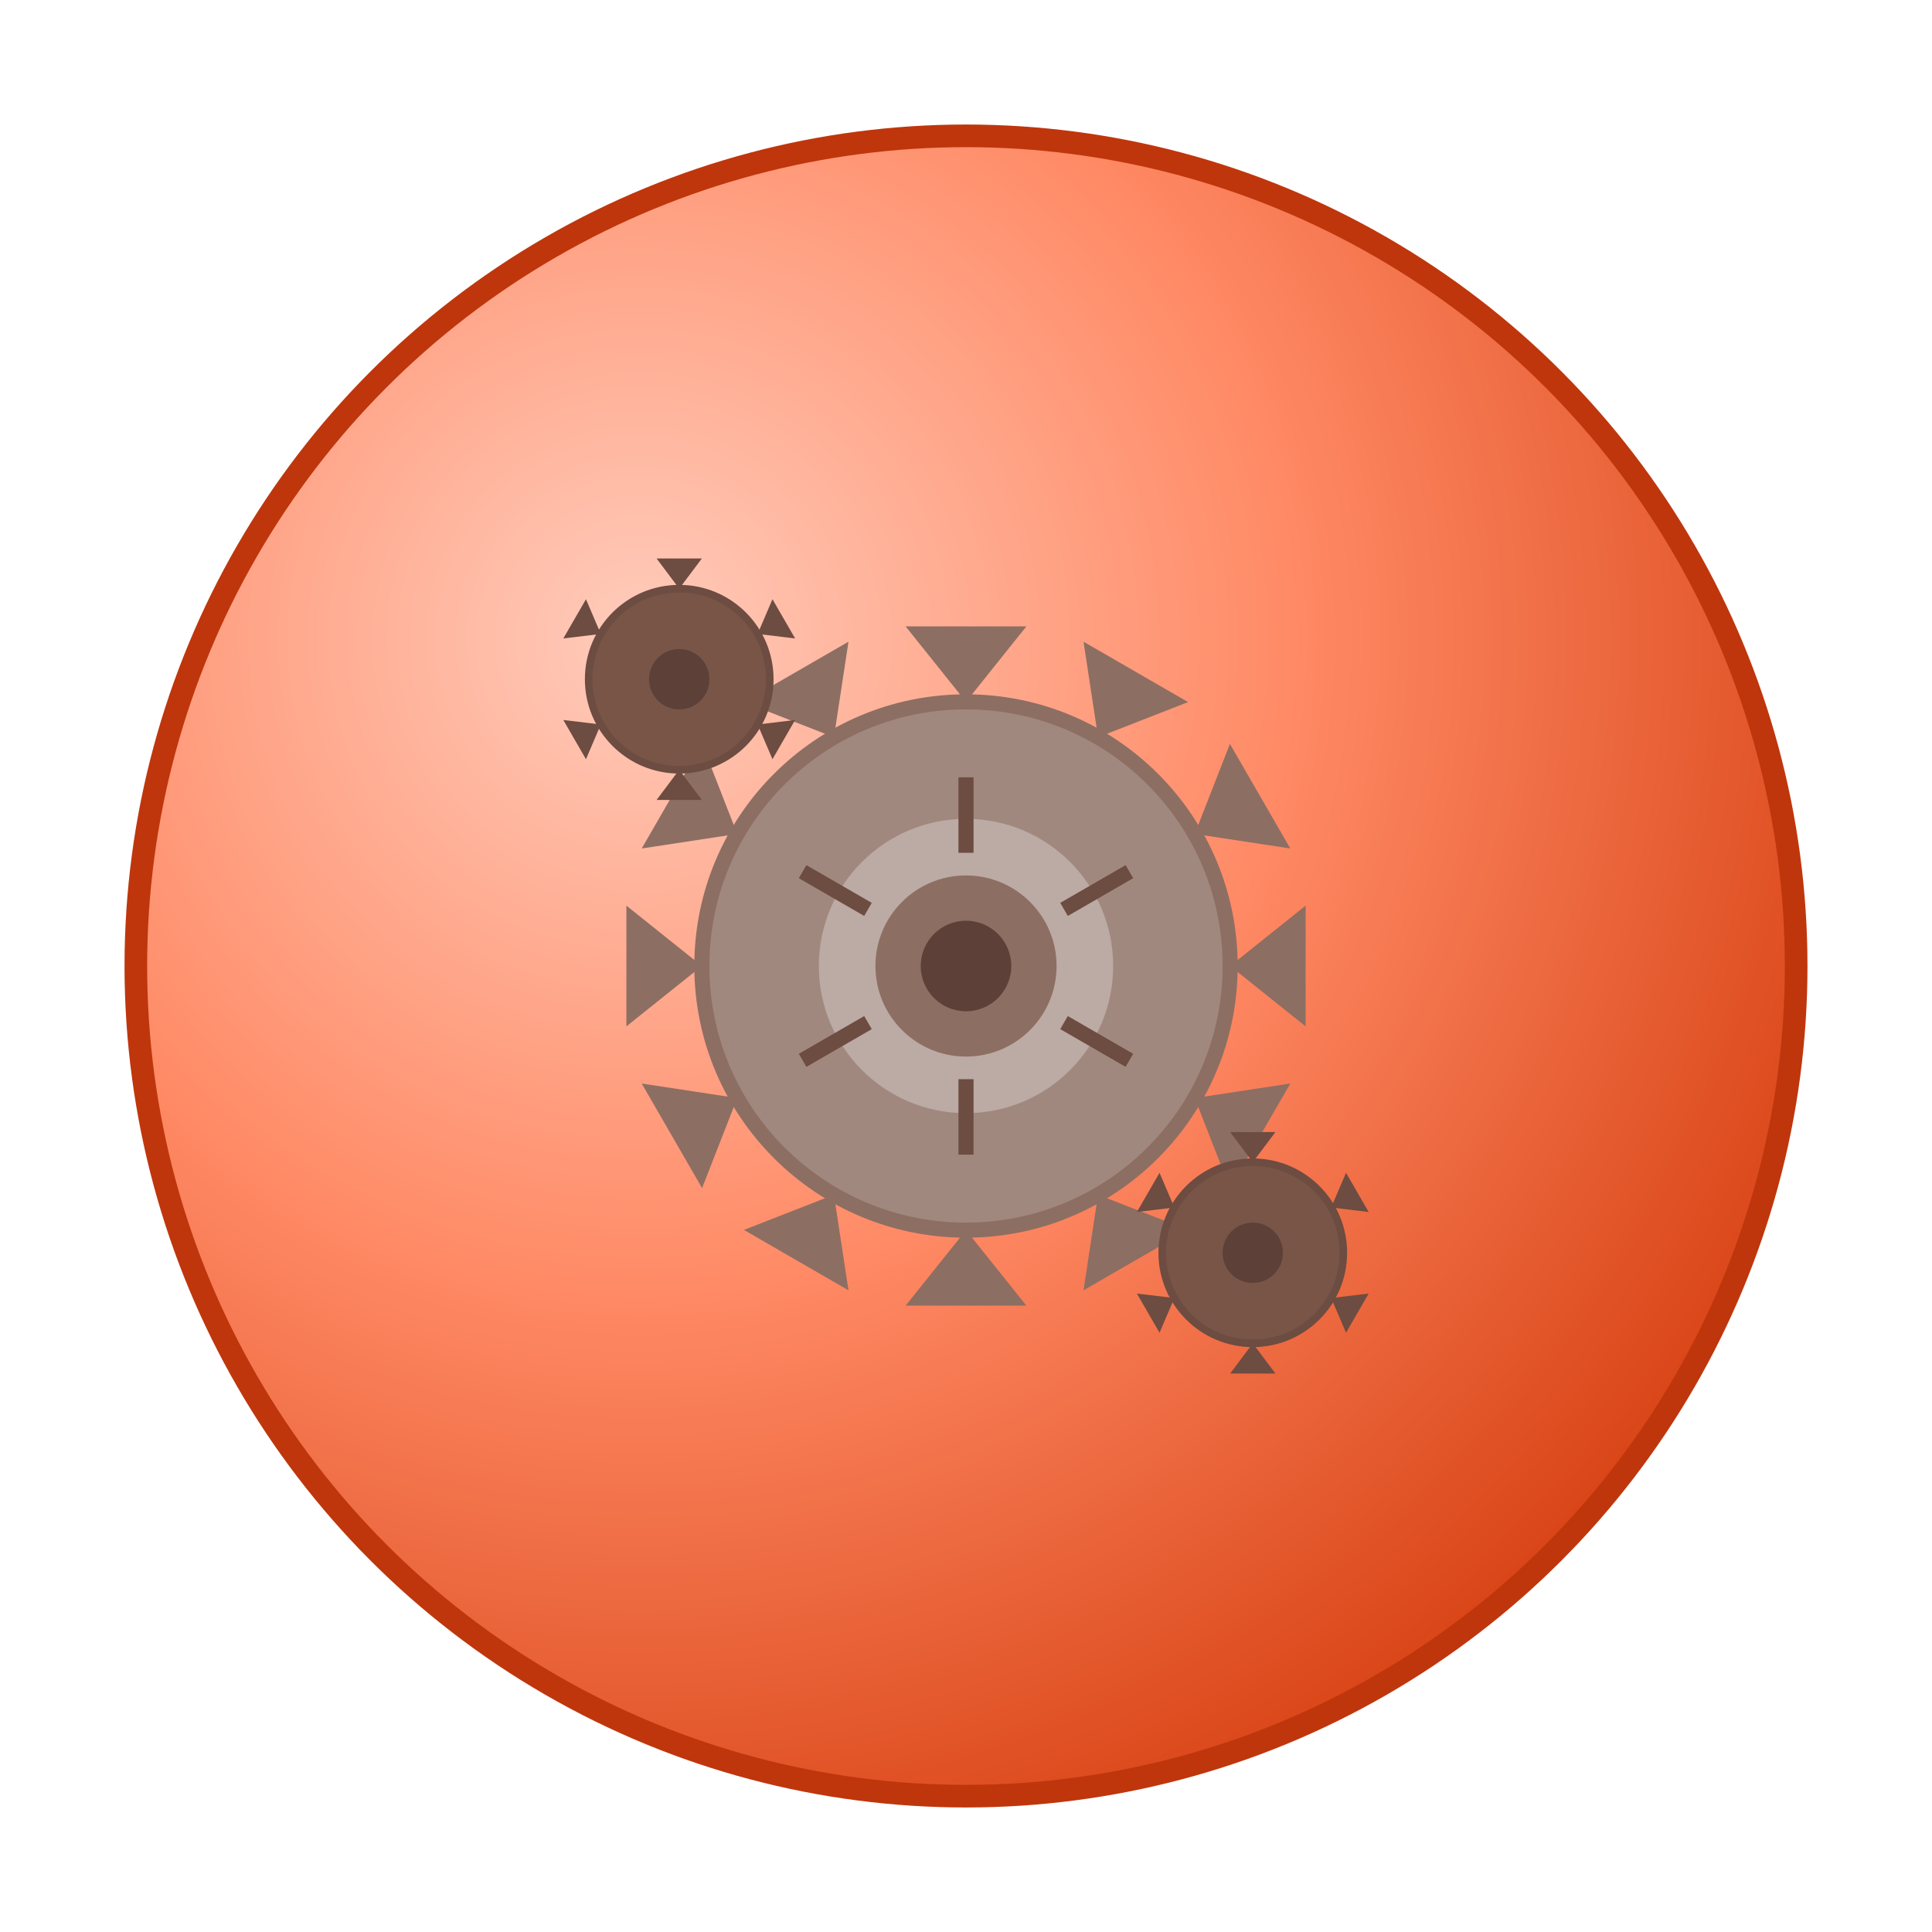 <svg xmlns="http://www.w3.org/2000/svg" viewBox="0 0 256 256" class="w-full h-full" width="256" height="256"><defs><radialGradient id="copper-bg-24" cx="0.3" cy="0.3" r="0.8"><stop offset="0%" stop-color="#FFCCBC"/><stop offset="50%" stop-color="#FF8A65"/><stop offset="100%" stop-color="#D84315"/></radialGradient></defs><circle cx="128" cy="128" r="110" fill="url(#copper-bg-24)" stroke="#BF360C" stroke-width="3"/><g transform="translate(128,128)"><path d="M0 -35 L8 -45 L-8 -45 Z" fill="#8D6E63"/><path d="M0 -35 L8 -45 L-8 -45 Z" fill="#8D6E63" transform="rotate(30)"/><path d="M0 -35 L8 -45 L-8 -45 Z" fill="#8D6E63" transform="rotate(60)"/><path d="M0 -35 L8 -45 L-8 -45 Z" fill="#8D6E63" transform="rotate(90)"/><path d="M0 -35 L8 -45 L-8 -45 Z" fill="#8D6E63" transform="rotate(120)"/><path d="M0 -35 L8 -45 L-8 -45 Z" fill="#8D6E63" transform="rotate(150)"/><path d="M0 -35 L8 -45 L-8 -45 Z" fill="#8D6E63" transform="rotate(180)"/><path d="M0 -35 L8 -45 L-8 -45 Z" fill="#8D6E63" transform="rotate(210)"/><path d="M0 -35 L8 -45 L-8 -45 Z" fill="#8D6E63" transform="rotate(240)"/><path d="M0 -35 L8 -45 L-8 -45 Z" fill="#8D6E63" transform="rotate(270)"/><path d="M0 -35 L8 -45 L-8 -45 Z" fill="#8D6E63" transform="rotate(300)"/><path d="M0 -35 L8 -45 L-8 -45 Z" fill="#8D6E63" transform="rotate(330)"/><circle r="35" fill="#A1887F" stroke="#8D6E63" stroke-width="2"/><circle r="20" fill="#BCAAA4" stroke="#A1887F" stroke-width="1"/><circle r="12" fill="#8D6E63"/><circle r="6" fill="#5D4037"/><line x1="0" y1="-15" x2="0" y2="-25" stroke="#6D4C41" stroke-width="2"/><line x1="0" y1="-15" x2="0" y2="-25" stroke="#6D4C41" stroke-width="2" transform="rotate(60)"/><line x1="0" y1="-15" x2="0" y2="-25" stroke="#6D4C41" stroke-width="2" transform="rotate(120)"/><line x1="0" y1="-15" x2="0" y2="-25" stroke="#6D4C41" stroke-width="2" transform="rotate(180)"/><line x1="0" y1="-15" x2="0" y2="-25" stroke="#6D4C41" stroke-width="2" transform="rotate(240)"/><line x1="0" y1="-15" x2="0" y2="-25" stroke="#6D4C41" stroke-width="2" transform="rotate(300)"/></g><g transform="translate(90,90)"><circle r="12" fill="#795548" stroke="#6D4C41" stroke-width="1"/><path d="M0 -12 L3 -16 L-3 -16 Z" fill="#6D4C41"/><path d="M0 -12 L3 -16 L-3 -16 Z" fill="#6D4C41" transform="rotate(60)"/><path d="M0 -12 L3 -16 L-3 -16 Z" fill="#6D4C41" transform="rotate(120)"/><path d="M0 -12 L3 -16 L-3 -16 Z" fill="#6D4C41" transform="rotate(180)"/><path d="M0 -12 L3 -16 L-3 -16 Z" fill="#6D4C41" transform="rotate(240)"/><path d="M0 -12 L3 -16 L-3 -16 Z" fill="#6D4C41" transform="rotate(300)"/><circle r="4" fill="#5D4037"/></g><g transform="translate(166,166)"><circle r="12" fill="#795548" stroke="#6D4C41" stroke-width="1"/><path d="M0 -12 L3 -16 L-3 -16 Z" fill="#6D4C41"/><path d="M0 -12 L3 -16 L-3 -16 Z" fill="#6D4C41" transform="rotate(60)"/><path d="M0 -12 L3 -16 L-3 -16 Z" fill="#6D4C41" transform="rotate(120)"/><path d="M0 -12 L3 -16 L-3 -16 Z" fill="#6D4C41" transform="rotate(180)"/><path d="M0 -12 L3 -16 L-3 -16 Z" fill="#6D4C41" transform="rotate(240)"/><path d="M0 -12 L3 -16 L-3 -16 Z" fill="#6D4C41" transform="rotate(300)"/><circle r="4" fill="#5D4037"/></g></svg>